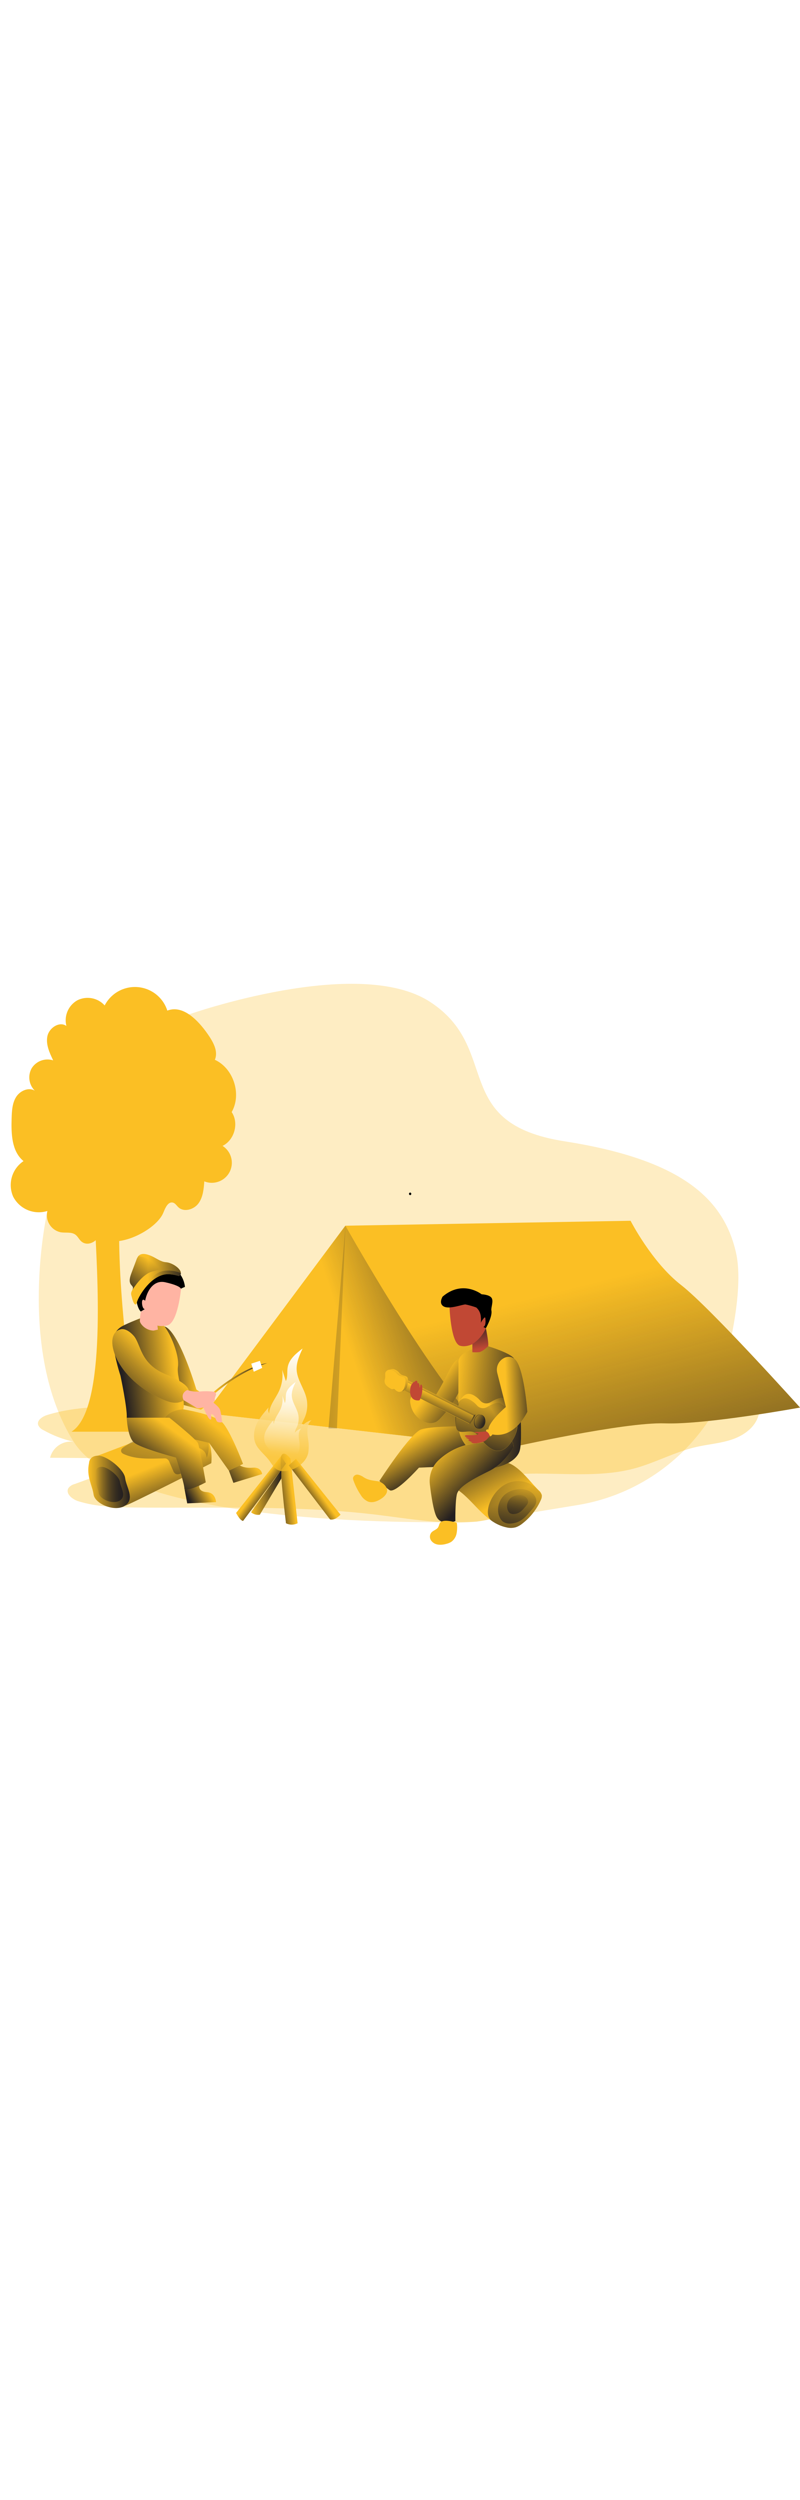 <svg id="_0049_camping" xmlns="http://www.w3.org/2000/svg" xmlns:xlink="http://www.w3.org/1999/xlink" viewBox="0 0 500 500" data-imageid="camping-82" imageName="Camping" class="illustrations_image" style="width: 160px;"><defs><style>.cls-1_camping-82{opacity:.69;}.cls-1_camping-82,.cls-2_camping-82,.cls-3_camping-82,.cls-4_camping-82,.cls-5_camping-82,.cls-6_camping-82,.cls-7_camping-82,.cls-8_camping-82,.cls-9_camping-82,.cls-10_camping-82,.cls-11_camping-82,.cls-12_camping-82,.cls-13_camping-82,.cls-14_camping-82,.cls-15_camping-82,.cls-16_camping-82,.cls-17_camping-82,.cls-18_camping-82,.cls-19_camping-82,.cls-20_camping-82,.cls-21_camping-82,.cls-22_camping-82,.cls-23_camping-82,.cls-24_camping-82,.cls-25_camping-82,.cls-26_camping-82,.cls-27_camping-82,.cls-28_camping-82,.cls-29_camping-82,.cls-30_camping-82,.cls-31_camping-82,.cls-32_camping-82,.cls-33_camping-82,.cls-34_camping-82,.cls-35_camping-82,.cls-36_camping-82,.cls-37_camping-82,.cls-38_camping-82,.cls-39_camping-82,.cls-40_camping-82,.cls-41_camping-82,.cls-42_camping-82,.cls-43_camping-82,.cls-44_camping-82,.cls-45_camping-82,.cls-46_camping-82,.cls-47_camping-82,.cls-48_camping-82,.cls-49_camping-82,.cls-50_camping-82,.cls-51_camping-82,.cls-52_camping-82,.cls-53_camping-82{stroke-width:0px;}.cls-1_camping-82,.cls-39_camping-82,.cls-49_camping-82{isolation:isolate;}.cls-1_camping-82,.cls-39_camping-82,.cls-49_camping-82,.cls-53_camping-82{fill:#68e1fd;}.cls-2_camping-82{fill:none;}.cls-3_camping-82{fill:url(#linear-gradient);}.cls-4_camping-82{fill:url(#linear-gradient-38-camping-82);}.cls-5_camping-82{fill:url(#linear-gradient-33-camping-82);}.cls-6_camping-82{fill:url(#linear-gradient-29-camping-82);}.cls-7_camping-82{fill:url(#linear-gradient-32-camping-82);}.cls-8_camping-82{fill:url(#linear-gradient-30-camping-82);}.cls-9_camping-82{fill:url(#linear-gradient-31-camping-82);}.cls-10_camping-82{fill:url(#linear-gradient-36-camping-82);}.cls-11_camping-82{fill:url(#linear-gradient-39-camping-82);}.cls-12_camping-82{fill:url(#linear-gradient-34-camping-82);}.cls-13_camping-82{fill:url(#linear-gradient-37-camping-82);}.cls-14_camping-82{fill:url(#linear-gradient-35-camping-82);}.cls-15_camping-82{fill:url(#linear-gradient-28-camping-82);}.cls-16_camping-82{fill:url(#linear-gradient-25-camping-82);}.cls-17_camping-82{fill:url(#linear-gradient-11-camping-82);}.cls-18_camping-82{fill:url(#linear-gradient-12-camping-82);}.cls-19_camping-82{fill:url(#linear-gradient-13-camping-82);}.cls-20_camping-82{fill:url(#linear-gradient-10-camping-82);}.cls-21_camping-82{fill:url(#linear-gradient-17-camping-82);}.cls-22_camping-82{fill:url(#linear-gradient-16-camping-82);}.cls-23_camping-82{fill:url(#linear-gradient-19-camping-82);}.cls-24_camping-82{fill:url(#linear-gradient-15-camping-82);}.cls-25_camping-82{fill:url(#linear-gradient-23-camping-82);}.cls-26_camping-82{fill:url(#linear-gradient-21-camping-82);}.cls-27_camping-82{fill:url(#linear-gradient-18-camping-82);}.cls-28_camping-82{fill:url(#linear-gradient-14-camping-82);}.cls-29_camping-82{fill:url(#linear-gradient-22-camping-82);}.cls-30_camping-82{fill:url(#linear-gradient-20-camping-82);}.cls-31_camping-82{fill:url(#linear-gradient-27-camping-82);}.cls-32_camping-82{fill:url(#linear-gradient-24-camping-82);}.cls-33_camping-82{fill:url(#linear-gradient-26-camping-82);}.cls-34_camping-82{fill:url(#linear-gradient-44-camping-82);}.cls-35_camping-82{fill:url(#linear-gradient-42-camping-82);}.cls-36_camping-82{fill:url(#linear-gradient-43-camping-82);}.cls-37_camping-82{fill:url(#linear-gradient-40-camping-82);}.cls-38_camping-82{fill:url(#linear-gradient-41-camping-82);}.cls-39_camping-82{opacity:.35;}.cls-40_camping-82{fill:url(#linear-gradient-4-camping-82);}.cls-41_camping-82{fill:url(#linear-gradient-2-camping-82);}.cls-42_camping-82{fill:url(#linear-gradient-3-camping-82);}.cls-43_camping-82{fill:url(#linear-gradient-8-camping-82);}.cls-44_camping-82{fill:url(#linear-gradient-9-camping-82);}.cls-45_camping-82{fill:url(#linear-gradient-7-camping-82);}.cls-46_camping-82{fill:url(#linear-gradient-5-camping-82);}.cls-47_camping-82{fill:url(#linear-gradient-6-camping-82);}.cls-49_camping-82{opacity:.27;}.cls-50_camping-82{fill:#c14834;}.cls-51_camping-82{fill:#fff;}.cls-52_camping-82{fill:#ffb4a3;}</style><linearGradient id="linear-gradient-camping-82" x1="-358.51" y1="3119.78" x2="-297.3" y2="3119.78" gradientTransform="translate(408.33 3374.26) scale(1 -1)" gradientUnits="userSpaceOnUse"><stop offset="0" stop-color="#231f20" stop-opacity="0"/><stop offset="1" stop-color="#231f20"/></linearGradient><linearGradient id="linear-gradient-2-camping-82" x1="-187.21" y1="3054.88" x2="-81.11" y2="3089.96" xlink:href="#linear-gradient-camping-82"/><linearGradient id="linear-gradient-3-camping-82" x1="-54.63" y1="3099.62" x2="-1.03" y2="2885.24" xlink:href="#linear-gradient-camping-82"/><linearGradient id="linear-gradient-4-camping-82" x1="-172.87" y1="3146.67" x2="-291.75" y2="3146.02" gradientTransform="translate(409 3444.65) scale(1 -1)" xlink:href="#linear-gradient-camping-82"/><linearGradient id="linear-gradient-5-camping-82" x1="-246.48" y1="2976.55" x2="-239.44" y2="2971.35" xlink:href="#linear-gradient-camping-82"/><linearGradient id="linear-gradient-6-camping-82" x1="-225.96" y1="2975.15" x2="-237.96" y2="2973.53" xlink:href="#linear-gradient-camping-82"/><linearGradient id="linear-gradient-7-camping-82" x1="-210.54" y1="2975.38" x2="-218.76" y2="2969.53" xlink:href="#linear-gradient-camping-82"/><linearGradient id="linear-gradient-8-camping-82" x1="-251.42" y1="2972.84" x2="-232.51" y2="2972.84" xlink:href="#linear-gradient-camping-82"/><linearGradient id="linear-gradient-9-camping-82" x1="-233.41" y1="2994.51" x2="-226.92" y2="3061.74" gradientTransform="translate(408.33 3374.26) scale(1 -1)" gradientUnits="userSpaceOnUse"><stop offset="0" stop-color="#fff" stop-opacity="0"/><stop offset="1" stop-color="#fff"/></linearGradient><linearGradient id="linear-gradient-10-camping-82" x1="-232.77" y1="2997.65" x2="-228.56" y2="3041.2" xlink:href="#linear-gradient-9-camping-82"/><linearGradient id="linear-gradient-11-camping-82" x1="-285.91" y1="3051.02" x2="-308.87" y2="3049.5" xlink:href="#linear-gradient-camping-82"/><linearGradient id="linear-gradient-12-camping-82" x1="-308.63" y1="2990.65" x2="-296.72" y2="2960.55" xlink:href="#linear-gradient-camping-82"/><linearGradient id="linear-gradient-13-camping-82" x1="-298.74" y1="3021.57" x2="-324.73" y2="2931.27" xlink:href="#linear-gradient-camping-82"/><linearGradient id="linear-gradient-14-camping-82" x1="-299.04" y1="3051.76" x2="-332.17" y2="3047.54" xlink:href="#linear-gradient-camping-82"/><linearGradient id="linear-gradient-15-camping-82" x1="-309.69" y1="3056.83" x2="-336.98" y2="3028.67" xlink:href="#linear-gradient-camping-82"/><linearGradient id="linear-gradient-16-camping-82" x1="-273.45" y1="3014.17" x2="-299.44" y2="2982.02" xlink:href="#linear-gradient-camping-82"/><linearGradient id="linear-gradient-17-camping-82" x1="-249.66" y1="2989.65" x2="-265.8" y2="2976.32" xlink:href="#linear-gradient-camping-82"/><linearGradient id="linear-gradient-18-camping-82" x1="133.67" y1="329.92" x2="166.98" y2="329.92" gradientTransform="matrix(1,0,0,1,0,0)" xlink:href="#linear-gradient-camping-82"/><linearGradient id="linear-gradient-19-camping-82" x1="-278.08" y1="2974.01" x2="-289.66" y2="2967.4" xlink:href="#linear-gradient-camping-82"/><linearGradient id="linear-gradient-20-camping-82" x1="-353.17" y1="2979.41" x2="-327.17" y2="2979.41" xlink:href="#linear-gradient-camping-82"/><linearGradient id="linear-gradient-21-camping-82" x1="-348.93" y1="2977.78" x2="-331.41" y2="2977.78" xlink:href="#linear-gradient-camping-82"/><linearGradient id="linear-gradient-22-camping-82" x1="-316.03" y1="3105.9" x2="-285.61" y2="3105.03" xlink:href="#linear-gradient-camping-82"/><linearGradient id="linear-gradient-23-camping-82" x1="-313.45" y1="3117.07" x2="-330.01" y2="3097.48" xlink:href="#linear-gradient-camping-82"/><linearGradient id="linear-gradient-24-camping-82" x1="-313.89" y1="3100.9" x2="-286.69" y2="3100.12" xlink:href="#linear-gradient-camping-82"/><linearGradient id="linear-gradient-25-camping-82" x1="-297.13" y1="3009.37" x2="-313.58" y2="2986.63" xlink:href="#linear-gradient-camping-82"/><linearGradient id="linear-gradient-26-camping-82" x1="-93.92" y1="2967.57" x2="-114.38" y2="3005.89" xlink:href="#linear-gradient-camping-82"/><linearGradient id="linear-gradient-27-camping-82" x1="-82.73" y1="2985.26" x2="-94.08" y2="2928.14" xlink:href="#linear-gradient-camping-82"/><linearGradient id="linear-gradient-28-camping-82" x1="-143.92" y1="3010.87" x2="-130.29" y2="2987.48" xlink:href="#linear-gradient-camping-82"/><linearGradient id="linear-gradient-29-camping-82" x1="-137.31" y1="3040.03" x2="-114.25" y2="3022.82" xlink:href="#linear-gradient-camping-82"/><linearGradient id="linear-gradient-30-camping-82" x1="-124.89" y1="3028.82" x2="-79.75" y2="3023.95" xlink:href="#linear-gradient-camping-82"/><linearGradient id="linear-gradient-31-camping-82" x1="-133.35" y1="3002.02" x2="-107.58" y2="2976.69" xlink:href="#linear-gradient-camping-82"/><linearGradient id="linear-gradient-32-camping-82" x1="-98.8" y1="3020.84" x2="-85.04" y2="3029.18" xlink:href="#linear-gradient-camping-82"/><linearGradient id="linear-gradient-33-camping-82" x1="-100.39" y1="3034.45" x2="-109.98" y2="2994.18" xlink:href="#linear-gradient-camping-82"/><linearGradient id="linear-gradient-34-camping-82" x1="-92.16" y1="3033.19" x2="-73" y2="3033.73" xlink:href="#linear-gradient-camping-82"/><linearGradient id="linear-gradient-35-camping-82" x1="-82.32" y1="2979.08" x2="-90.93" y2="2935.75" xlink:href="#linear-gradient-camping-82"/><linearGradient id="linear-gradient-36-camping-82" x1="-83.33" y1="2973.5" x2="-88.07" y2="2949.66" xlink:href="#linear-gradient-camping-82"/><linearGradient id="linear-gradient-37-camping-82" x1="300.31" y1="311.81" x2="298.35" y2="294.87" gradientTransform="matrix(1,0,0,1,0,0)" xlink:href="#linear-gradient-camping-82"/><linearGradient id="linear-gradient-38-camping-82" x1="-131.62" y1="3033.51" x2="-134.39" y2="3027.34" xlink:href="#linear-gradient-camping-82"/><linearGradient id="linear-gradient-39-camping-82" x1="-132.65" y1="3032.41" x2="-137.78" y2="3019.83" xlink:href="#linear-gradient-camping-82"/><linearGradient id="linear-gradient-40-camping-82" x1="-157.52" y1="3047.38" x2="-169.27" y2="3028.32" xlink:href="#linear-gradient-camping-82"/><linearGradient id="linear-gradient-41-camping-82" x1="-113.91" y1="3019.13" x2="-109.34" y2="3017.3" xlink:href="#linear-gradient-camping-82"/><linearGradient id="linear-gradient-42-camping-82" x1="-111.62" y1="3018.24" x2="-105.6" y2="3015.82" xlink:href="#linear-gradient-camping-82"/><linearGradient id="linear-gradient-43-camping-82" x1="-111.44" y1="3018.27" x2="-106.89" y2="3016.44" xlink:href="#linear-gradient-camping-82"/><linearGradient id="linear-gradient-44-camping-82" x1="-114.15" y1="3086.35" x2="-112.89" y2="3093.23" gradientTransform="translate(409 3444.65) scale(1 -1)" xlink:href="#linear-gradient-camping-82"/></defs><path id="background_camping-82" class="cls-49_camping-82 targetColor" d="M118.11,102.71s105.44-37.16,150.58-7.89c45.14,29.27,12.01,75.91,84.12,87.19,72.11,11.28,99.4,35.25,107.18,69.55,7.79,34.3-17.3,105.28-17.3,105.28h0c-18.81,28.05-48.4,47.07-81.73,52.52l-63.15,10.38s-215.58,7.67-251.79-49.98c-36.21-57.65-16.38-144.2-16.38-144.2,0,0,35.02-97.48,88.47-122.86Z" style="fill: rgb(251, 191, 36);"/><path id="floor_camping-82" class="cls-39_camping-82 targetColor" d="M474.04,353.47c-2.15,7.37-9.16,12.39-16.43,14.87-7.27,2.48-15.05,3-22.53,4.73-13.21,3.03-25.29,9.77-38.36,13.34-31.63,8.61-66.33-2.01-97.61,7.78,1.81,7.49,16.38,6.34,16.77,14.04-.02,1.89-.76,3.69-2.07,5.05-3.85,4.45-10.13,5.77-15.99,6.39-20.77,2.15-41.53-1.74-62.3-4.25-50.26-6.07-101.09-3.99-151.71-4.53-11.71-.13-23.59-.42-34.77-3.9-3.81-1.15-8.31-4.79-6.28-8.23.98-1.28,2.38-2.18,3.95-2.56l43.62-15.94-59.04-.47c1.64-6.58,7.96-10.89,14.69-10.01-6.63-1.5-13-3.96-18.92-7.3-1.43-.61-2.57-1.73-3.21-3.15-.92-3.03,2.71-5.36,5.77-6.31,12.87-4.01,26.53-4.8,39.95-5.56l65.06-3.66c109.36-6.15,216.26,5.71,325.78,6.92,1.79,1.25,3.67,1.15,5.85,1.15,2.17-.12,4.35-.12,6.53,0,.42.01.82.16,1.15.42.33.35.45.97.08,1.19Z" style="fill: rgb(251, 191, 36);"/><g id="tree_camping-82"><path class="cls-53_camping-82 targetColor" d="M102.19,226.41c1.15-2.95,2.96-6.92,5.99-6.06,1.41.43,2.21,1.87,3.3,2.88,3.46,3.3,9.7,1.48,12.56-2.41,2.86-3.89,3.3-8.98,3.65-13.77,6.41,2.59,13.7-.51,16.3-6.91,2.26-5.6.2-12.02-4.9-15.26,7.45-3.59,10.38-14.27,5.7-21.12,6.39-11.18,1.15-27.33-10.51-32.69,2.31-5.36-1.15-11.32-4.52-16.15-6.01-8.58-15.39-18.34-25.18-14.58-3.59-11.19-15.58-17.34-26.76-13.74-5.36,1.72-9.83,5.51-12.4,10.51-4.33-4.81-11.34-6.12-17.11-3.2-5.62,3.19-8.42,9.76-6.82,16.02-4.33-3.07-10.74,1.15-11.85,6.31-1.11,5.16,1.27,10.38,3.59,15.19-5.04-1.6-10.52.38-13.37,4.83-2.63,4.58-1.87,10.35,1.86,14.09-3.95-2.31-9.32.16-11.71,4.07-2.39,3.91-2.61,8.73-2.75,13.31-.29,9.58,0,20.58,7.44,26.66-7.27,4.87-9.99,14.25-6.46,22.25,4.02,7.76,13.03,11.52,21.38,8.92-1.47,5.83,2.06,11.75,7.89,13.22.18.05.37.09.55.12,3.09.46,6.6-.38,9.1,1.49,1.42,1.05,2.18,2.78,3.46,4,3.62,3.46,9.09.83,11.07-2.92,10.16,9.23,36.28-3.91,40.5-15.08Z" style="fill: rgb(251, 191, 36);"/><path class="cls-53_camping-82 targetColor" d="M46.47,175.55s11.54,26.53,12.77,56.14c1.23,29.6,7.98,117.9-14.58,131.81h46.56s-7.31-10.83-9.96-32.79c-2.64-21.95-13.05-107.25-1.35-131.1,7.28-14.72,15.98-28.69,25.96-41.73h-2.62l-29.72,45.11-3.55-26.18v-.37c-.08-6.78-1.49-30.19-7.96-30.19l.15,69.34s-6.4-33.96-14.72-47.59l-.98,7.53Z" style="fill: rgb(251, 191, 36);"/><path class="cls-3_camping-82" d="M46.47,175.15s11.54,26.53,12.77,56.14c1.23,29.6,7.98,117.84-14.58,131.81h46.56s-7.31-10.83-9.96-32.8c-2.64-21.97-13.06-107.29-1.35-131.13,7.28-14.71,15.98-28.68,25.96-41.72h-2.62l-29.72,45.14-3.55-26.18v-.37c-.08-6.78-1.49-30.19-7.96-30.19l.15,69.34s-6.4-33.96-14.72-47.59l-.98,7.53Z"/></g><g id="tent_camping-82"><path class="cls-48_camping-82" d="M256.34,215.67c.45-.05.77-.46.72-.91-.04-.38-.34-.67-.72-.72-.45.05-.77.46-.72.91.04.38.34.67.72.72Z"/><path class="cls-53_camping-82 targetColor" d="M128.6,351.89l87.28-117.12s65.76,88.28,79.17,113.27c13.42,25,23.37,25.5,23.37,25.5l-189.83-21.65Z" style="fill: rgb(251, 191, 36);"/><path class="cls-53_camping-82 targetColor" d="M128.6,351.89l87.28-117.12s65.76,88.28,79.17,113.27c13.42,25,23.37,25.5,23.37,25.5l-189.83-21.65Z" style="fill: rgb(251, 191, 36);"/><path class="cls-41_camping-82" d="M128.6,351.89l87.28-117.12s65.76,88.28,79.17,113.27c13.42,25,23.37,25.5,23.37,25.5l-189.83-21.65Z"/><path class="cls-53_camping-82 targetColor" d="M394.09,231.68l-178.2,3.09s75.37,134.84,102.51,138.77c0,0,71.52-16.15,97.16-15.25,25.63.9,84.45-9.88,84.45-9.88,0,0-56.01-62.35-74.35-76.59-18.34-14.24-31.56-40.15-31.56-40.15Z" style="fill: rgb(251, 191, 36);"/><path class="cls-42_camping-82" d="M394.09,231.68l-178.2,3.09s75.37,134.84,102.51,138.77c0,0,71.52-16.15,97.16-15.25,25.63.9,84.45-9.88,84.45-9.88,0,0-56.01-62.35-74.35-76.59-18.34-14.24-31.56-40.15-31.56-40.15Z"/><polygon class="cls-40_camping-82" points="210.59 361.43 215.93 234.77 205.32 361.43 210.59 361.43"/></g><g id="fire_camping-82"><path class="cls-53_camping-82 targetColor" d="M147.55,414.29s2.31,4.61,4.35,5.01l26.83-35.83-3.06-4.74-28.13,35.57Z" style="fill: rgb(251, 191, 36);"/><path class="cls-53_camping-82 targetColor" d="M178.74,420.73c2.28,1.15,4.97,1.15,7.26,0l-4.49-40.38s-4.14-5.77-5.77-1.6c-1.63,4.16,3,41.98,3,41.98Z" style="fill: rgb(251, 191, 36);"/><path class="cls-53_camping-82 targetColor" d="M180.49,384.54l4.49-4.01,27.84,34.82s-3.33,3.8-6.54,2.98l-25.78-33.78Z" style="fill: rgb(251, 191, 36);"/><path class="cls-46_camping-82" d="M147.55,414.29s2.31,4.61,4.35,5.01l26.83-35.83-3.06-4.74-28.13,35.57Z"/><path class="cls-47_camping-82" d="M178.74,420.73c2.28,1.15,4.97,1.15,7.26,0l-4.49-40.38s-4.14-5.77-5.77-1.6c-1.63,4.16,3,41.98,3,41.98Z"/><path class="cls-45_camping-82" d="M180.49,384.54l4.49-4.01,27.84,34.82s-3.33,3.8-6.54,2.98l-25.78-33.78Z"/><path class="cls-53_camping-82 targetColor" d="M156.91,413.87c1.52,1.28,3.53,1.83,5.49,1.5l13.42-22.61v-5.4l-18.91,26.51Z" style="fill: rgb(251, 191, 36);"/><path class="cls-43_camping-82" d="M156.91,413.87c1.52,1.28,3.53,1.83,5.49,1.5l13.42-22.61v-5.4l-18.91,26.51Z"/><path class="cls-1_camping-82 targetColor" d="M160.08,371.65c-2.03-3.89-1.53-8.7.24-12.69,1.78-3.99,4.7-7.37,7.58-10.67-.46,1.24-.34,2.63.33,3.77.21-5.02,3.86-9.11,6.02-13.65,2.01-4.24,2.74-8.97,2.11-13.61l2.31,7.09c1.32-2.66.59-5.85,1.15-8.77.91-5.01,5.26-8.55,9.31-11.62-1.98,4.27-4,8.76-3.73,13.45.38,6.19,4.67,11.46,6.11,17.5,1.01,4.28.55,8.76-1.3,12.75-.81,1.72-1.88,3.4-1.92,5.31,1.63-2.06,3.89-3.55,6.43-4.23-3.1,2.43-2.87,7.13-2.31,11.03.63,3.1.71,6.28.25,9.4-1.45,6.92-9.84,12.17-16.83,11.36-3.69-.43-5.42-3.52-7.39-6.3-2.51-3.54-6.36-6.29-8.38-10.13Z" style="fill: rgb(251, 191, 36);"/><path class="cls-44_camping-82" d="M160.08,371.65c-2.03-3.89-1.53-8.7.24-12.69,1.78-3.99,4.7-7.37,7.58-10.67-.46,1.24-.34,2.63.33,3.77.21-5.02,3.86-9.11,6.02-13.65,2.01-4.24,2.74-8.97,2.11-13.61l2.31,7.09c1.32-2.66.59-5.85,1.15-8.77.91-5.01,5.26-8.55,9.31-11.62-1.98,4.27-4,8.76-3.73,13.45.38,6.19,4.67,11.46,6.11,17.5,1.01,4.28.55,8.76-1.3,12.75-.81,1.72-1.88,3.4-1.92,5.31,1.63-2.06,3.89-3.55,6.43-4.23-3.1,2.43-2.87,7.13-2.31,11.03.63,3.1.71,6.28.25,9.4-1.45,6.92-9.84,12.17-16.83,11.36-3.69-.43-5.42-3.52-7.39-6.3-2.51-3.54-6.36-6.29-8.38-10.13Z"/><path class="cls-20_camping-82" d="M165.96,371.36c-1.18-2.62-1.12-5.64.16-8.21,1.27-2.54,2.93-4.88,4.9-6.92-.3.81-.22,1.71.22,2.45.14-3.25,2.5-5.91,3.9-8.85,1.3-2.74,1.78-5.8,1.37-8.81l1.52,4.61c.84-1.73.38-3.8.73-5.69.59-3.24,3.46-5.54,6.03-7.52-1.29,2.76-2.61,5.66-2.42,8.71.24,4.01,3.03,7.43,3.96,11.33.65,2.77.36,5.68-.84,8.26-.65,1.06-1.07,2.23-1.23,3.46,1.06-1.34,2.52-2.3,4.16-2.73-2.02,1.58-1.87,4.61-1.51,7.14.41,2.01.47,4.07.17,6.09-.95,4.5-6.38,7.88-10.9,7.36-2.4-.28-3.52-2.31-4.8-4.08-1.64-2.31-4.12-4.14-5.42-6.59Z"/></g><g id="character_1_camping-82"><path class="cls-48_camping-82" d="M115.58,273.05s-.62-14.24-17.63-14.14c-11.17.07-13.64,9-13.17,18.05.47,9.52,3.24,11.47,3.24,11.47l2.58-1.53s23.43-13.86,24.98-13.84Z"/><path class="cls-53_camping-82 targetColor" d="M102.83,297.8s7.52-.3,19.88,39.22c.22.7,10.91,6.51,10.91,6.51l-8.01,6.24-11.17-3.05s-21.41-39.03-11.62-48.93Z" style="fill: rgb(251, 191, 36);"/><path class="cls-17_camping-82" d="M102.83,297.8s7.52-.3,19.88,39.22c.22.7,10.91,6.51,10.91,6.51l-8.01,6.24-11.17-3.05s-21.41-39.03-11.62-48.93Z"/><path class="cls-53_camping-82 targetColor" d="M61.13,378.49l54.91-20.96s7.72-2.48,12.56,7.13c2.9,5.71,4.1,12.14,3.46,18.52,0,0-53.21,26.99-53.82,26.53s-17.12-31.22-17.12-31.22Z" style="fill: rgb(251, 191, 36);"/><path class="cls-18_camping-82" d="M61.13,378.49l54.91-20.96s7.72-2.48,12.56,7.13c2.9,5.71,4.1,12.14,3.46,18.52,0,0-53.21,26.99-53.82,26.53s-17.12-31.22-17.12-31.22Z"/><path class="cls-19_camping-82" d="M77.74,372.84c-1.03.62-2.2,1.51-2.08,2.71.13,1.2,1.15,1.71,2.16,2.13,7.65,3.31,16.34,2.62,24.68,2.5.56-.05,1.12.02,1.65.21.9.53,1.56,1.38,1.86,2.39l2.19,5.04c.27.89.87,1.65,1.67,2.13.71.25,1.48.25,2.19,0,2.09-.43,3.91-1.68,5.08-3.46,1.51-2.76.33-6.13-.21-9.23-.24-1.44-.2-3.23,1.05-3.99.63-.32,1.35-.45,2.05-.37,2.14-.01,4.23.56,6.07,1.65,1.85,1.12,3.02,3.1,3.09,5.26.98-2.57,1.42-5.32,1.29-8.08.03-1.05-.27-2.09-.87-2.95-.94-.9-2.16-1.44-3.46-1.51-13.01-2.18-26.32-1.89-39.22.85-3.71.76-5.94,2.75-9.19,4.71Z"/><path class="cls-53_camping-82 targetColor" d="M87.59,292.67s-9.98,3.85-12.32,5.58c-2.34,1.73-5.77,5-3.92,14.55.95,5.31,2.26,10.54,3.92,15.67,0,0,4.35,20.36,3.95,26.29-.4,5.93,29.21,1.15,34.09-3.33,4.88-4.49-3.23-20.32-2.08-28.55,1.15-8.24-6.43-24.58-10.09-26.78-3.67-2.19-13.54-3.43-13.54-3.43Z" style="fill: rgb(251, 191, 36);"/><path class="cls-28_camping-82" d="M87.59,292.67s-9.98,3.85-12.32,5.58c-2.34,1.73-5.77,5-3.92,14.55.95,5.31,2.26,10.54,3.92,15.67,0,0,4.35,20.36,3.95,26.29-.4,5.93,29.21,1.15,34.09-3.33,4.88-4.49-3.23-20.32-2.08-28.55,1.15-8.24-6.43-24.58-10.09-26.78-3.67-2.19-13.54-3.43-13.54-3.43Z"/><path class="cls-52_camping-82" d="M88.02,288.44c-.34,1.98-.54,3.97-.61,5.98.12,1.48,3.3,5.77,8.57,5.9l2.71-.6-.28-2.49-7.81-10.31-2.58,1.53Z"/><path class="cls-53_camping-82 targetColor" d="M75.33,299.55s3.25-1.4,8.08,3.85c4.82,5.25,3.84,17.4,19.9,24.11,16.06,6.71,15.68,10.53,14.06,13.51-1.62,2.98-5.71,6.37-14.05,2.98-32.06-13.04-39.6-41.72-27.99-44.45Z" style="fill: rgb(251, 191, 36);"/><path class="cls-24_camping-82" d="M75.33,299.55s3.25-1.4,8.08,3.85c4.82,5.25,3.84,17.4,19.9,24.11,16.06,6.71,15.68,10.53,14.06,13.51-1.62,2.98-5.71,6.37-14.05,2.98-32.06-13.04-39.6-41.72-27.99-44.45Z"/><path class="cls-53_camping-82 targetColor" d="M114.49,349.5s19.24,3.11,24.32,8.08c5.08,4.96,13.09,26.05,13.09,26.05l-8.83,4.27-12.36-17.43-12.61-2.95s-18.16-6.39-15.29-12.08,11.66-5.93,11.66-5.93Z" style="fill: rgb(251, 191, 36);"/><path class="cls-22_camping-82" d="M114.49,349.5s19.24,3.11,24.32,8.08c5.08,4.96,13.09,26.05,13.09,26.05l-8.83,4.27-12.36-17.43-12.61-2.95s-18.16-6.39-15.29-12.08,11.66-5.93,11.66-5.93Z"/><path class="cls-53_camping-82 targetColor" d="M143.08,387.85l2.81,7.63,17.96-5.51s-.54-4.5-5.87-3.98c-5.33.52-8.08-1.42-8.08-1.42l-6.83,3.29Z" style="fill: rgb(251, 191, 36);"/><path class="cls-21_camping-82" d="M143.08,387.85l2.81,7.63,17.96-5.51s-.54-4.5-5.87-3.98c-5.33.52-8.08-1.42-8.08-1.42l-6.83,3.29Z"/><path class="cls-52_camping-82" d="M132.62,344.76s3.96,2.88,4.78,4.74c.82,1.86,1.42,8.08,1.42,8.08,0,0-2.85.62-3.55-1-.7-1.63-1.59-3.25-1.59-3.25l-1.64-.95v3.18s-.44,1.15-1.77-.75c-1.18-1.99-2.2-4.07-3.03-6.23l5.39-3.82Z"/><path class="cls-52_camping-82" d="M117.01,337.45c2.49.87,5.15,1.19,7.78.93,2.96-.27,5.93-.23,8.88.1,0,0,2.11.51,1.06,2.77-1.05,2.26,0,3.46-1.06,3.46s-1.38,2.83-3.46,3.28c-1.29.3-2.61.45-3.93.46-.3,0-2.51.91-3.74,0s-7.72-4.61-7.72-4.61c0,0-2.51-3.98,2.19-6.39Z"/><path class="cls-53_camping-82 targetColor" d="M133.67,338.48s17.3-15.15,33.32-17.84c-4.19,1.29-8.26,2.95-12.16,4.97-7.18,3.75-13.91,8.3-20.06,13.58l-1.1-.72Z" style="fill: rgb(251, 191, 36);"/><path class="cls-27_camping-82" d="M133.67,338.48s17.3-15.15,33.32-17.84c-4.19,1.29-8.26,2.95-12.16,4.97-7.18,3.75-13.91,8.3-20.06,13.58l-1.1-.72Z"/><polygon class="cls-51_camping-82" points="157.05 320.97 158.61 326.03 163.87 323.64 162.44 319.23 157.05 320.97"/><path class="cls-53_camping-82 targetColor" d="M115.24,398.82l1.77,9.47,18.01-.77s-.22-5.94-5.77-6.25-4.73-4.1-4.73-4.1l-9.28,1.65Z" style="fill: rgb(251, 191, 36);"/><path class="cls-23_camping-82" d="M115.24,398.82l1.77,9.47,18.01-.77s-.22-5.94-5.77-6.25-4.73-4.1-4.73-4.1l-9.28,1.65Z"/><line class="cls-2_camping-82" x1="117.01" y1="408.28" x2="135.03" y2="407.52"/><path class="cls-53_camping-82 targetColor" d="M55.65,383.04s0-4.35,5.48-4.56c5.48-.21,16.47,8.54,17.09,14.03.61,5.49,6.32,12.92,0,17.17-6.32,4.25-18.91-1.03-19.73-6.92s-4.66-11.29-2.84-19.72Z" style="fill: rgb(251, 191, 36);"/><path class="cls-30_camping-82" d="M55.65,383.04s0-4.35,5.48-4.56c5.48-.21,16.47,8.54,17.09,14.03.61,5.49,6.32,12.92,0,17.17-6.32,4.25-18.91-1.03-19.73-6.92s-4.66-11.29-2.84-19.72Z"/><path class="cls-26_camping-82" d="M59.73,388.54s0-2.93,3.7-3.07,11.09,5.77,11.54,9.45c.45,3.68,4.25,8.7,0,11.54-4.25,2.84-12.69-.69-13.29-4.7-.6-4-3.17-7.56-1.95-13.22Z"/><path class="cls-52_camping-82" d="M113.12,274.41s-1.94,21.23-8.66,22.68-10.99-1.03-13.43-7.45,1.86-21.86,12.23-19.53c10.37,2.33,9.86,4.3,9.86,4.3Z"/><path class="cls-52_camping-82" d="M91.48,282.45s-1.71-2.2-2.43-1.15-.12,5.77,1.56,5.58.88-4.43.88-4.43Z"/><path class="cls-53_camping-82 targetColor" d="M85.52,282.79c-.32,1.73-1.63,2.17-2.92-2.55-.54-2.31-1.15-2.99,0-5.09.31-.46.49-.99.53-1.53,0-.84-.8-1.43-1.29-2.1-1.4-1.95-.6-4.61.24-6.92l3.23-8.61c.26-.86.69-1.67,1.26-2.36,1.92-2.05,5.3-1.1,7.88,0,3.1,1.32,5.93,3.74,9.3,3.96,4.9.33,12.21,6.1,8.08,8.65,0,0-5.08-1.77-9.23-.92-9.56,2-16.5,14.56-17.07,17.48Z" style="fill: rgb(251, 191, 36);"/><path class="cls-29_camping-82" d="M112.98,264.57c-.1.71-.53,1.34-1.15,1.7h0s-5.08-1.77-9.23-.92c-9.56,1.96-16.5,14.52-17.07,17.44-.12.59-.33,1.03-.63,1.15s-.5,0-.77-.27c-.76-1.03-1.27-2.21-1.51-3.46-.54-2.31-1.15-2.99,0-5.09l.07-.12c.27-.43.43-.91.46-1.42,0-.84-.8-1.43-1.29-2.1-1.4-1.95-.6-4.61.24-6.92,1.08-2.86,2.15-5.73,3.23-8.61l.24-.63h0c.22-.62.56-1.19.99-1.68,1.92-2.05,5.3-1.1,7.88,0,3.1,1.32,5.93,3.74,9.3,3.96,3.99.3,9.56,4.16,9.25,6.97Z"/><path class="cls-25_camping-82" d="M103.8,260.05s-1.95,1.85-8.56,3.36c-6.18,1.42-11.89,10.5-12.59,11.63.27-.43.43-.91.46-1.42,0-.84-.8-1.43-1.29-2.1-1.4-1.95-.6-4.61.24-6.92,1.08-2.86,2.15-5.73,3.23-8.61l.24-.63h0l.99-1.68,3.81.83,13.46,5.55Z"/><path class="cls-32_camping-82" d="M111.78,266.27h0s-5.08-1.77-9.23-.92c-9.52,1.96-16.45,14.52-17.03,17.44-.12.59-.33,1.03-.63,1.15-.27-.03-.54-.12-.77-.27-.35-.25,2.65-7,2.65-7,2.8-4.3,6.27-8.12,10.29-11.31,6.45-5.04,15.76-1.07,15.76-1.07.08.06.14.14.2.23.48.84-1.03,1.64-1.23,1.74Z"/><path class="cls-53_camping-82 targetColor" d="M79.21,354.76s.44,11.91,4.5,15.48c4.06,3.58,26.29,9.47,26.29,9.47,0,0,5.05,15.63,5.24,19.1.18,3.47,13.36-3.65,13.36-3.65,0,0-3.82-21.92-4.83-24.41-1.02-2.49-17.89-16-17.89-16h-26.66Z" style="fill: rgb(251, 191, 36);"/><path class="cls-16_camping-82" d="M79.21,354.76s.44,11.91,4.5,15.48c4.06,3.58,26.29,9.47,26.29,9.47,0,0,5.05,15.63,5.24,19.1.18,3.47,13.36-3.65,13.36-3.65,0,0-3.82-21.92-4.83-24.41-1.02-2.49-17.89-16-17.89-16h-26.66Z"/></g><g id="character_2_camping-82"><path class="cls-53_camping-82 targetColor" d="M336.59,400.07c1.02.79,1.75,1.9,2.09,3.15.06,1-.16,1.99-.62,2.87-2.55,5.82-6.51,10.9-11.54,14.79-1.21,1-2.58,1.78-4.06,2.31-1.85.52-3.81.58-5.69.15-6.85-1.3-12.53-6.06-17.43-11.03-4.9-4.97-9.49-10.46-15.55-13.94,8.26-5.92,19.28-13.61,29.42-15.67,8.56-1.71,17.75,11.94,23.38,17.36Z" style="fill: rgb(251, 191, 36);"/><path class="cls-33_camping-82" d="M338.05,406.11c-2.55,5.82-6.51,10.9-11.54,14.79-1.21,1-2.58,1.78-4.06,2.31-1.85.52-3.81.58-5.69.15-3.56-.75-6.91-2.26-9.84-4.42-2.72-1.97-5.26-4.18-7.59-6.61-4.89-4.98-9.49-10.46-15.55-13.94,8.26-5.92,19.28-13.61,29.42-15.67,7.71-1.57,15.97,9.46,21.64,15.59v.06c.57.62,1.15,1.15,1.64,1.7,1.02.79,1.75,1.9,2.09,3.15.09.99-.09,2-.52,2.9Z"/><path class="cls-31_camping-82" d="M338.05,406.11c-2.55,5.82-6.51,10.9-11.54,14.79-1.21,1-2.58,1.78-4.06,2.31-1.85.52-3.81.58-5.69.15-3.56-.75-6.91-2.26-9.84-4.42-.29-.27-.55-.57-.78-.89-3.91-5.34,1.96-18.87,11.71-22.58,5.77-2.14,12.24-1.06,16.99,2.84v.06c.57.62,1.15,1.15,1.64,1.7,1.02.79,1.75,1.9,2.09,3.15.09.99-.09,2-.52,2.9Z"/><path class="cls-53_camping-82 targetColor" d="M286.56,360.22s-16.57-.16-23.23,1.83c-6.67,2-26.19,32.21-26.19,32.21,1.87,2.19,4.01,4.13,6.38,5.77,3.6,2.38,18.33-14.07,18.33-14.07l33.4-1.42,3.16-2.91,14.24-13.16s-22.12-2.32-26.08-8.25Z" style="fill: rgb(251, 191, 36);"/><path class="cls-15_camping-82" d="M286.56,360.22s-16.57-.16-23.23,1.83c-6.67,2-26.19,32.21-26.19,32.21,1.87,2.19,4.01,4.13,6.38,5.77,3.6,2.38,18.33-14.07,18.33-14.07l33.4-1.42,3.16-2.91,14.24-13.16s-22.12-2.32-26.08-8.25Z"/><path class="cls-53_camping-82 targetColor" d="M227.42,392.06c-1.09-.83-2.34-1.41-3.68-1.7-1.39-.24-2.74.62-3.1,1.98-.04.59.06,1.18.3,1.72,1.11,3.14,2.61,6.12,4.46,8.88,1.05,1.86,2.67,3.34,4.61,4.23,2.81,1.05,5.98-.21,8.46-1.9,1.85-1.27,3.67-3.16,3.46-5.39-.29-2.5-3.15-4.89-5.49-5.33-3.41-.62-5.88-.55-9.02-2.5Z" style="fill: rgb(251, 191, 36);"/><path class="cls-53_camping-82 targetColor" d="M281.86,323.18c-.84,1.36-1.52,2.81-2.23,4.25-2.69,5.51-5.68,10.87-8.98,16.05-.22.35-.53.74-.93.7-.23-.05-.45-.16-.61-.33-1.51-1.28-3.21-2.32-5.04-3.08-2.31-.97-5.45-1.28-6.92.74-.76,1.21-1.01,2.67-.72,4.06.39,3,1.68,5.81,3.68,8.08,1.8,2.07,4.18,3.53,6.83,4.21,1.88.51,3.88.33,5.63-.51.94-.56,1.78-1.26,2.51-2.07,5.03-5.12,9.15-11.06,12.19-17.56,1.14-2.09,1.77-4.41,1.83-6.78,0-1.47-.46-2.91-.54-4.37s.18-2.98.15-4.46c-.06-1.67-.72-4.55-2.87-3.59-1.59.68-3.13,3.28-3.99,4.67Z" style="fill: rgb(251, 191, 36);"/><path class="cls-6_camping-82" d="M281.86,323.18c-.84,1.36-1.52,2.81-2.23,4.25-2.69,5.51-5.68,10.87-8.98,16.05-.22.35-.53.74-.93.7-.23-.05-.45-.16-.61-.33-1.51-1.28-3.21-2.32-5.04-3.08-2.31-.97-5.45-1.28-6.92.74-.76,1.21-1.01,2.67-.72,4.06.39,3,1.68,5.81,3.68,8.08,1.8,2.07,4.18,3.53,6.83,4.21,1.88.51,3.88.33,5.63-.51.94-.56,1.78-1.26,2.51-2.07,5.03-5.12,9.15-11.06,12.19-17.56,1.14-2.09,1.77-4.41,1.83-6.78,0-1.47-.46-2.91-.54-4.37s.18-2.98.15-4.46c-.06-1.67-.72-4.55-2.87-3.59-1.59.68-3.13,3.28-3.99,4.67Z"/><path class="cls-53_camping-82 targetColor" d="M305.11,310.09s14.09,4.25,16.22,7.75c2.13,3.51,6.22,50.29,3.32,58.06s-15,10.05-15,10.05c0,0-22.85-9.89-23.07-25.74-.22-15.85,0-39.57,0-39.57,0,0-2.27-8.39,18.53-10.56Z" style="fill: rgb(251, 191, 36);"/><path class="cls-8_camping-82" d="M305.11,310.09s14.09,4.25,16.22,7.75c2.13,3.51,6.22,50.29,3.32,58.06s-15,10.05-15,10.05c0,0-22.85-9.89-23.07-25.74-.22-15.85,0-39.57,0-39.57,0,0-2.27-8.39,18.53-10.56Z"/><path class="cls-53_camping-82 targetColor" d="M320.98,372.98s-5.77,10.29-15,14.87-19.38,9.62-20.48,14.88c-1.1,5.26-.88,16.57-.88,16.57,0,0-8.42,3.32-11.66-2.47-2.01-3.59-3.46-13.47-4.3-20.47-.67-5.67,1.41-11.32,5.61-15.19,6.24-5.8,14.18-9.44,22.65-10.38,20.49-2.32,23.41-5.05,24.06,2.19Z" style="fill: rgb(251, 191, 36);"/><path class="cls-9_camping-82" d="M320.98,373.06s-5.77,10.29-15,14.87c-9.23,4.58-19.38,9.62-20.48,14.88-1.1,5.26-.88,16.57-.88,16.57,0,0-8.42,3.32-11.66-2.47-2.01-3.59-3.46-13.47-4.3-20.47-.67-5.67,1.41-11.32,5.61-15.19,6.24-5.8,14.18-9.44,22.65-10.38,20.49-2.32,23.41-5.13,24.06,2.19Z"/><path class="cls-53_camping-82 targetColor" d="M297.65,341.78c.91.68,1.74,1.46,2.49,2.31,1.59,1.83,4.26,2.26,6.34,1.02,2.95-1.75,6.61-3.46,8.34-2.25,3.14,2.15,14.77,13.77,4.45,27.56-10.31,13.79-19.07-4.49-22.7-6.33s-9.41,1.33-11.1-2.02c-1.68-3.35.14-29.42,12.17-20.28Z" style="fill: rgb(251, 191, 36);"/><path class="cls-7_camping-82" d="M297.65,341.78c.91.68,1.74,1.46,2.49,2.31,1.59,1.83,4.26,2.26,6.34,1.02,2.95-1.75,6.61-3.46,8.34-2.25,3.14,2.15,14.77,13.77,4.45,27.56-10.31,13.79-19.07-4.49-22.7-6.33s-9.41,1.33-11.1-2.02c-1.68-3.35.14-29.42,12.17-20.28Z"/><path class="cls-5_camping-82" d="M295.62,344.77c.91.68,1.74,1.45,2.48,2.31,1.59,1.83,4.26,2.25,6.34,1.02,2.95-1.75,6.62-3.46,8.35-2.31,3.14,2.16,16.8,10.8,6.48,24.58-10.31,13.79-19.07-4.49-22.7-6.33-3.63-1.85-9.41,1.33-11.1-2.02-1.68-3.35-1.89-26.38,10.14-17.25Z"/><path class="cls-53_camping-82 targetColor" d="M310.8,326.86c-1.05-3.96,1-8.09,4.79-9.66,1.9-.81,4.09-.57,5.77.65,6.1,4.12,8.24,33.19,8.24,33.19,0,0-6.84,15.34-19.89,14.44-13.05-.9,6.47-17.43,6.47-17.43l-5.38-21.19Z" style="fill: rgb(251, 191, 36);"/><path class="cls-12_camping-82" d="M310.8,326.86c-1.05-3.96,1-8.09,4.79-9.66,1.9-.81,4.09-.57,5.77.65,6.1,4.12,8.24,33.19,8.24,33.19,0,0-6.84,15.34-19.89,14.44-13.05-.9,6.47-17.43,6.47-17.43l-5.38-21.19Z"/><path class="cls-53_camping-82 targetColor" d="M303.77,362.64c-.03.09-.03.18,0,.27.48,1.28,1.27,2.42,2.31,3.32.09.09.21.16.33.18.12-.01.23-.05.32-.12.45-.27.83-.65,1.1-1.1-.77-.72-1.49-1.49-2.16-2.31-.21-.29-.39-.74-.76-.84s-1.07.28-1.14.59Z" style="fill: rgb(251, 191, 36);"/><path class="cls-50_camping-82" d="M297.99,363.63c-.57,0-1.34,0-1.41.44.86.29,1.75.5,2.65.62-.91.9-2.72.99-4.29,1h-3.31c-.3-.03-.59.03-.85.17-.28.21-.15.58.15.76.36.19.75.29,1.15.31l2.87.42c-1.08-.16-2.16-.26-3.25-.3-.15,0-.33,0-.4.1s.07.24.22.32c1.29.7,2.68,1.2,4.12,1.45l-1.87-.5c-.25-.09-.53-.09-.78,0-.4.2-.1.65.27.87.82.46,1.74.72,2.69.75-.46-.03-.93-.01-1.38.06.3.65,1.51.75,2.47.72,1.65-.13,3.29-.48,4.86-1.02,2.16-.66,3.05-2.43,4.31-3.59.24-.22-.51-.51-.44-.78s-.18-.65-.43-.92c-.81-.92-1.02-1.28-2.56-1.1-1.59.17-3.18.24-4.78.21Z"/><path class="cls-53_camping-82 targetColor" d="M269.57,426.56c-1.1,1.43-1.17,3.4-.17,4.9,1.02,1.45,2.62,2.4,4.38,2.61,1.75.2,3.52.04,5.2-.47,1.08-.25,2.11-.67,3.06-1.25,1.71-1.23,2.89-3.07,3.3-5.13.4-2.05.48-4.15.24-6.22,0-.18-.05-.35-.14-.5-.13-.15-.31-.24-.51-.27-2.54-.68-8.16-2.17-9.92.27-.77,1.07-.59,2.31-1.67,3.38-1.08,1.07-2.75,1.49-3.77,2.68Z" style="fill: rgb(251, 191, 36);"/><path class="cls-14_camping-82" d="M314.52,403.8c-3.33,3.7-4.34,9.53-1.9,13.84.41.77.97,1.46,1.64,2.02,1.51,1.03,3.35,1.47,5.17,1.22,6.58-.48,9.47-4.61,13.76-9.58,2.88-3.37,2.07-5.87,1.08-7.5-4.06-6.74-15.35-4.95-19.75-.01Z"/><path class="cls-10_camping-82" d="M318.67,405.48c-1.9,2.08-2.31,5.12-1.04,7.63.21.45.52.84.9,1.15.83.57,1.84.81,2.84.68,3.62-.27,5.21-2.51,7.58-5.27,1.59-1.85,1.15-3.23.59-4.13-2.23-3.73-8.44-2.76-10.87-.06Z"/><path class="cls-50_camping-82" d="M280.93,285.38s.75,22.61,6.54,24.38c5.79,1.77,14.44-3.74,15.86-9.3,1.42-5.56-2.24-19.02-2.24-19.02,0,0-21.26-3.88-20.17,3.95Z"/><path class="cls-48_camping-82" d="M276.62,279.11s-2.76,4.33.84,6.19,11.84-1.48,13.51-1.32c2.27.47,4.5,1.11,6.68,1.89,1.52,1.31,2.51,3.13,2.78,5.12.46,3.36,0,4.5,0,4.5,0,0,2.68-4.79,2.88-2.98.21,1.81.47,4.75-1.21,5.57l1.56.77s4.25-7.42,3.46-11.07c-.38-1.83,1.52-5.85.09-7.93-1.43-2.08-6.19-2.21-6.19-2.21,0,0-11.74-9.38-24.4,1.45Z"/><path class="cls-50_camping-82" d="M303.66,298.82s2,9.58,1.44,11.22c0,0-3.46,3.63-5.93,3.78-1.31.09-2.62.09-3.93,0v-5.08c3.74-2.39,6.67-5.85,8.42-9.93Z"/><path class="cls-13_camping-82" d="M303.66,298.82s2,9.58,1.44,11.22c0,0-3.46,3.63-5.93,3.78-1.31.09-2.62.09-3.93,0v-5.08c3.74-2.39,6.67-5.85,8.42-9.93Z"/><polygon class="cls-53_camping-82 targetColor" points="297.23 352.75 254.36 331.11 253.52 336.6 289.96 355.5 297.23 352.75" style="fill: rgb(251, 191, 36);"/><path class="cls-53_camping-82 targetColor" d="M254.6,329.57c-.75-1.08-2.36-.97-3.53-1.58-.61-.38-1.16-.85-1.63-1.4-.91-1.06-2.11-1.83-3.46-2.2-1.38-.33-2.8.33-3.46,1.58-.44,1.06,0,2.31-.2,3.46-.08.65-.35,1.26-.39,1.89-.03,1.08.39,2.12,1.15,2.88.76.74,1.63,1.38,2.56,1.89.38.3.86.46,1.35.43.27-.1.55-.17.83-.2.28.07.52.23.69.46.62.74,1.47,1.25,2.42,1.43,1.3.02,2.5-.73,3.03-1.92.66-1.4,1.58-5.35.62-6.74Z" style="fill: rgb(251, 191, 36);"/><path class="cls-4_camping-82" d="M297.23,352.75l-1.15.75-42.43-16.81c.1-.14.18-.28.25-.43.67-1.52,1.04-3.16,1.08-4.82l42.25,21.31Z"/><path class="cls-53_camping-82 targetColor" d="M296.11,353.5l-2.68,5.08-40.46-20.82c.1-.13.18-.28.25-.43.68-1.52,1.05-3.16,1.08-4.82l41.8,21Z" style="fill: rgb(251, 191, 36);"/><path class="cls-11_camping-82" d="M296.11,353.5l-2.38,5.08-40.76-20.82c.1-.13.18-.28.25-.43.68-1.52,1.05-3.16,1.08-4.82l41.8,21Z"/><path class="cls-37_camping-82" d="M255.02,331.45c-.04,1.66-.41,3.3-1.08,4.82-.07.15-.16.29-.25.43-.59.96-1.65,1.53-2.78,1.49-.95-.18-1.8-.69-2.42-1.43-.17-.23-.41-.39-.69-.46-.28.03-.56.1-.83.2-.49.03-.97-.12-1.35-.43-.93-.51-1.8-1.15-2.56-1.89-.77-.76-1.18-1.8-1.15-2.88,0-.63.31-1.25.39-1.89.16-1.15-.24-2.36.2-3.46.66-1.26,2.08-1.91,3.46-1.58,1.35.38,2.55,1.14,3.46,2.2.47.55,1.02,1.02,1.63,1.4,1.15.61,2.78.5,3.53,1.58.34.58.5,1.25.46,1.92Z"/><path class="cls-53_camping-82 targetColor" d="M253.5,331.89c-.04,1.66-.41,3.3-1.08,4.82-.07.15-.16.29-.25.43-.6.98-1.68,1.55-2.83,1.49-.95-.18-1.8-.69-2.42-1.43-.17-.23-.41-.39-.69-.46-.28.03-.56.1-.83.2-.49.03-.97-.12-1.35-.43-.93-.51-1.8-1.15-2.56-1.89-.77-.76-1.18-1.8-1.15-2.88,0-.63.31-1.25.39-1.89.16-1.15-.24-2.36.2-3.46.66-1.26,2.08-1.91,3.46-1.58,1.35.38,2.55,1.14,3.46,2.2.47.55,1.02,1.02,1.63,1.4,1.15.61,2.78.5,3.53,1.58.36.57.53,1.24.51,1.92Z" style="fill: rgb(251, 191, 36);"/><path class="cls-50_camping-82" d="M256.5,336.19c.24-1.62,1.14-3.07,2.49-3.99.4,1.27.4,2.64,0,3.91-.34-1.07-.34-2.22,0-3.29.18-.6.69-1.28,1.3-1.15s.66.97.58,1.58c-.13,1.05-.33,2.08-.62,3.09-.06-1.01.15-2.01.62-2.91.06-.15.17-.28.32-.35.36-.14.65.29.75.65.39,1.21.5,2.48.31,3.74,0-1.03.18-2.05.5-3.03.02-.16.12-.31.27-.39.22-.09.45.1.57.3.25.49.37,1.02.36,1.57.11,2.54-.38,5.08-1.44,7.39-.07.21-.2.39-.37.52-.15.08-.32.13-.5.13-4.71.29-5.86-3.95-5.13-7.76Z"/><path class="cls-38_camping-82" d="M299.12,361.59h-.17c-1.85-.24-3.09-2.42-2.76-4.85s2.09-4.21,3.95-3.96h.24c-1.78-.13-3.46,1.62-3.76,3.97-.3,2.35.78,4.45,2.5,4.83Z"/><path class="cls-35_camping-82" d="M302.87,357.66c-.31,2.31-1.96,4.07-3.75,3.96-1.72-.38-2.85-2.48-2.53-4.8.32-2.32,1.98-4.1,3.76-3.97,1.71.38,2.83,2.5,2.51,4.81Z"/><path class="cls-36_camping-82" d="M303.29,357.66c-.32,2.42-2.1,4.2-3.95,3.95h-.23c1.79.12,3.46-1.62,3.75-3.96.29-2.34-.81-4.41-2.51-4.81h.17c1.88.21,3.09,2.42,2.77,4.82Z"/><polygon class="cls-34_camping-82" points="297.23 352.75 294.52 358.44 293.44 358.57 296.12 353.5 297.23 352.75"/></g></svg>